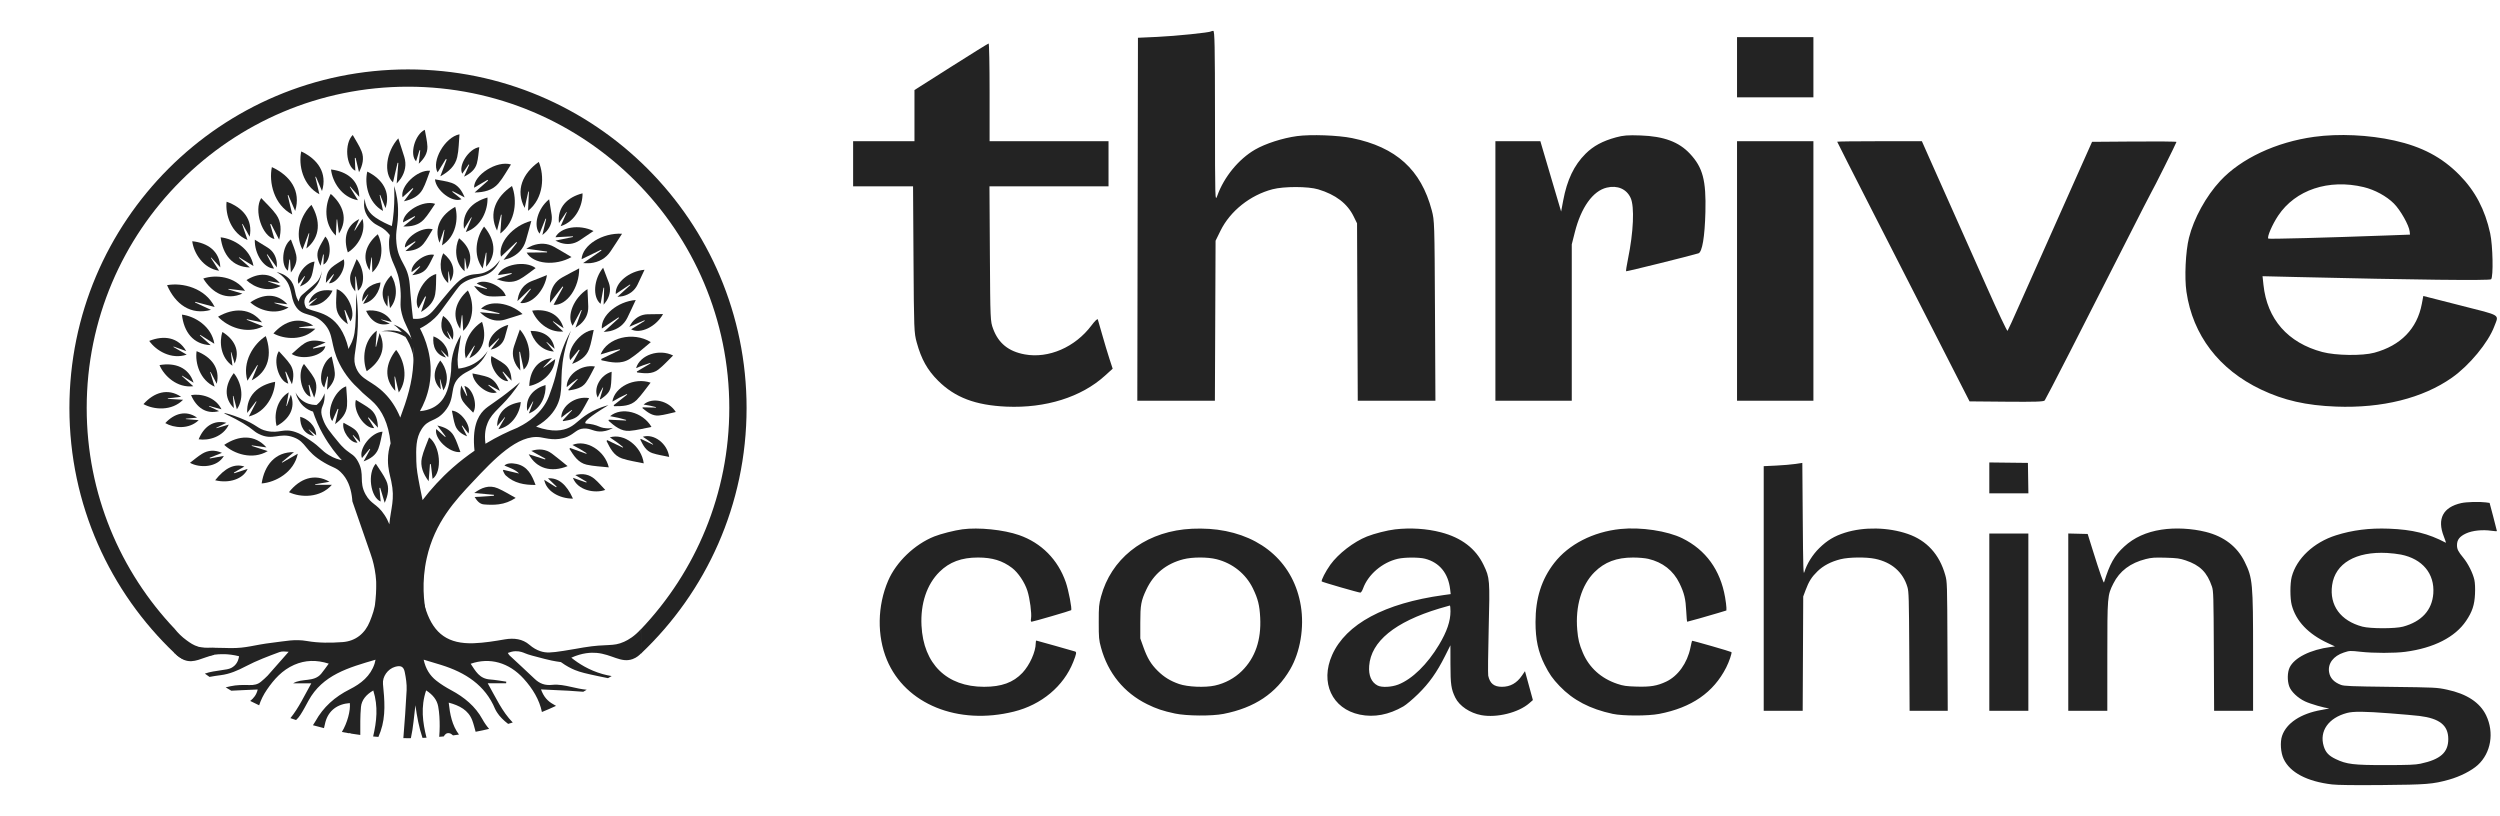 <svg width="674" height="220" viewBox="0 0 674 220" fill="none" xmlns="http://www.w3.org/2000/svg">
<path d="M106.114 61.133C105.985 62.161 105.84 63.189 105.703 64.217C105.505 63.909 105.317 63.626 105.111 63.378C105.257 62.666 105.454 61.964 105.651 60.944C105.857 61.03 106.011 61.09 106.105 61.133H106.114Z" fill="#232323"/>
<path d="M106.114 61.133C105.985 62.161 105.84 63.189 105.703 64.217C105.505 63.909 105.317 63.626 105.111 63.378C105.257 62.666 105.454 61.964 105.651 60.944C105.857 61.03 106.011 61.09 106.105 61.133H106.114Z" fill="#232323"/>
<path d="M162.774 115.385C161.617 115.171 161.343 114.785 159.92 114.459C158.481 114.117 157.924 114.322 157.804 114.057C157.616 113.671 158.575 112.557 164.033 109.224C162.971 109.499 161.437 109.987 159.723 110.878C156.433 112.6 155.559 114.22 153.494 115.248C151.764 116.105 149.005 116.636 144.532 115.025C147.814 113.131 149.339 110.989 150.127 109.413C152.124 105.386 150.71 102.207 152.064 95.421C152.603 92.697 153.374 90.529 153.931 89.141C152.723 91.292 152.004 93.125 151.575 94.325C150.247 98.103 150.436 99.8 148.876 104.341C148.182 106.397 147.822 107.425 147.197 108.522C144.824 112.669 140.891 114.605 139.477 115.325C137.018 116.327 134.062 117.707 130.884 119.635C130.507 116.961 130.995 115.136 131.466 114.023C132.803 110.81 135.399 109.841 139.135 104.632C139.614 103.955 139.983 103.398 140.206 103.064C139.76 103.45 139.092 104.015 138.269 104.683C133.617 108.47 131.749 109.259 130.369 110.664C128.759 112.309 127.268 115.359 127.928 121.519C126.008 122.839 124.029 124.347 122.067 126.078C118.828 128.931 116.147 131.912 113.928 134.817C113.696 133.746 113.448 132.581 113.208 131.313C112.599 128.125 112.291 126.48 112.24 124.373C112.154 120.988 112.077 118.144 113.696 115.65C115.547 112.797 117.363 113.86 119.848 110.964C123.104 107.16 120.859 104.289 124.098 101.453C125.94 99.843 127.696 99.885 129.804 97.315C130.652 96.287 131.166 95.293 131.475 94.625C130.935 95.439 129.787 96.929 127.791 98.052C126.085 99.003 124.5 99.277 123.566 99.371C123.464 98.823 123.361 97.966 123.369 96.929C123.387 95.978 123.489 95.353 123.764 93.631C123.884 92.928 124.063 91.763 124.286 90.272C123.438 91.66 122.333 93.836 121.844 96.672C121.484 98.78 121.819 99.166 121.45 101.419C121.065 103.792 120.542 106.954 118.092 109.002C117.432 109.55 115.89 110.638 113.216 110.844C114.167 109.156 115.213 106.808 115.753 103.895C117.089 96.638 114.39 90.76 113.216 88.55C114.227 88.044 115.735 87.171 117.226 85.74C118.4 84.609 118.974 83.7 120.336 81.824C122.615 78.688 123.755 77.112 124.243 76.709C127.568 74.027 130.729 75.389 133.385 72.391C134.148 71.525 134.568 70.634 134.791 70.086C134.157 70.994 133.086 72.245 131.423 73.11C129.358 74.19 128.305 73.65 126.317 74.267C124.029 74.97 122.436 76.889 119.257 80.736C117.021 83.435 116.018 85.208 113.679 85.8C112.737 86.031 111.897 85.997 111.34 85.919C111.263 85.303 111.152 84.369 111.04 83.246C110.68 79.751 110.552 77.643 110.466 76.709C109.969 71.088 107.433 70.908 106.885 65.579C106.508 61.869 107.424 61.278 107.313 56.274C107.279 54.801 107.073 52.693 106.251 50.14C106.328 51.682 106.379 54.09 106.148 57.011C106.011 58.768 105.822 60.001 105.634 60.944C104.708 60.567 102.738 59.702 101.238 58.648C100.322 58.005 99.825 57.457 99.465 56.925C99.328 56.728 99.105 56.403 98.908 55.949C98.497 55.032 98.368 54.184 98.334 53.55C98.171 54.235 97.914 55.76 98.599 57.388C99.079 58.528 99.808 59.247 100.236 59.65C101.538 60.901 102.326 60.807 103.732 61.955C104.117 62.272 104.606 62.726 105.103 63.369C104.948 64.114 104.854 64.859 104.888 65.99C105.025 71.123 107.364 71.414 107.947 77.866C108.264 81.353 107.63 81.79 108.324 84.549C109.095 87.625 110.269 88.541 111.023 91.737C111.588 94.093 111.528 95.944 111.434 97.82C111.186 103.175 109.704 107.751 107.913 112.575C106.756 109.721 105.265 107.639 103.74 106.089C100.27 102.559 97.451 102.576 96.046 99.277C94.984 96.827 95.892 95.276 96.329 90.263C96.569 87.445 96.654 83.615 96.038 78.988C96.038 80.822 96.003 82.364 95.978 83.486C95.858 87.376 95.789 89.347 95.266 91.103C94.727 92.86 94.298 93.142 93.973 94.093C92.859 89.244 90.785 86.931 89.063 85.714C86.733 84.06 84.394 83.949 82.569 83.066C82.2 82.424 81.978 81.713 82.097 80.976C82.355 79.348 84.068 78.902 85.439 76.88C86.356 75.527 86.664 74.113 86.776 73.059C86.57 74.207 86.159 74.995 85.807 75.518C85.559 75.886 85.199 76.341 82.714 78.422C81.463 79.468 81.112 79.733 80.821 80.359C80.675 80.676 80.581 80.993 80.538 81.301C80.495 81.233 80.452 81.164 80.41 81.096C79.167 79.005 79.87 77.103 77.993 75.184C76.871 74.036 75.5 73.556 74.583 73.342C75.063 73.616 75.783 74.079 76.486 74.815C78.945 77.36 78.148 79.905 79.613 82.407C81.515 85.662 84.351 83.949 87.392 87.248C90.143 90.238 88.943 92.851 91.471 97.966C93.099 101.248 95.224 103.501 96.723 104.855C98.068 106.346 99.619 107.365 100.921 108.71C102.806 110.664 104.751 113.885 105.308 119.523C104.854 120.954 104.597 122.299 104.588 124.004C104.588 126.48 105.111 127.988 105.488 129.762C106.542 134.654 105.351 137.019 104.965 141.346C104.64 140.506 104.211 139.649 103.646 138.81C101.658 135.794 100.065 136.025 98.557 133.292C96.637 129.788 98.445 127.954 96.517 124.424C95.549 122.642 94.787 122.548 93.382 121.4C93.202 121.254 93.039 121.117 92.885 120.971C92.216 120.354 91.754 119.832 91.582 119.626C88.823 116.276 87.804 115.093 87.076 113.046C86.767 112.172 86.519 111.384 86.664 110.484C86.767 109.858 86.964 109.619 87.195 108.899C87.392 108.265 87.598 107.314 87.504 106.037C87.367 106.466 87.144 106.997 86.784 107.571C86.313 108.316 85.782 108.83 85.379 109.164C84.814 109.19 83.597 109.164 82.294 108.479C80.675 107.631 79.921 106.294 79.673 105.797C79.801 106.294 80.024 106.98 80.444 107.716C80.65 108.085 81.044 108.77 81.763 109.456C82.689 110.33 83.7 110.758 84.385 110.972C84.634 111.726 85.019 112.797 85.567 114.065C87.384 118.187 89.68 121.177 90.837 122.565C91.394 123.242 91.814 123.713 92.156 124.056C91.282 123.876 90.203 123.619 88.661 122.685C86.536 121.408 86.579 120.68 83.511 118.632C81.789 117.484 80.941 116.91 79.69 116.49C76.365 115.342 75.406 116.927 72.013 116.207C69.357 115.642 69.545 114.588 64.644 112.66C62.511 111.821 60.498 111.246 60.446 111.392C60.395 111.538 62.588 112.343 65.51 114.091C68.337 115.788 68.269 116.233 69.743 116.978C73.632 118.941 75.26 116.482 79.116 117.878C82.706 119.18 81.978 121.554 87.41 124.724C89.783 126.12 90.511 126.001 91.822 127.251C93.741 129.068 94.521 131.51 94.838 133.652C94.924 134.174 94.967 134.671 95.001 135.143V135.16C95.755 137.353 96.912 140.695 98.342 144.799C99.979 149.52 100.167 150.034 100.382 150.771C101.324 154.009 102.078 158.884 100.878 165.653C102.995 165.533 105.248 165.465 107.63 165.49C110.226 165.516 112.677 165.645 114.956 165.833C114.262 162.414 113.619 156.897 115.05 150.471C117.2 140.797 122.753 134.894 127.576 129.779C133.026 123.996 139.589 116.978 145.706 117.895C147.206 118.118 149.99 119.026 152.955 117.741C155.011 116.85 155.439 115.659 157.367 115.53C159.312 115.402 160.16 116.533 162.405 116.31C163.639 116.19 164.616 115.736 165.25 115.368C164.17 115.556 163.348 115.479 162.791 115.368L162.774 115.385Z" fill="#232323"/>
<path d="M164.119 126.001C162.072 125.769 160.075 125.709 158.165 125.281C155.868 124.758 154.686 122.848 153.529 121.014L153.692 120.766L158.062 122.342L158.156 122.196C157.539 121.811 156.939 121.4 156.314 121.04C155.671 120.663 155.003 120.329 154.326 119.96C158.027 118.375 163.091 121.468 164.128 126.009L164.119 126.001Z" fill="#232323"/>
<path d="M133.163 133.404C131.398 133.241 129.633 133.078 127.859 132.915C129.753 131.502 131.843 130.636 134.2 131.647C135.845 132.35 137.361 133.335 139.023 134.235C137.575 135.203 136.05 135.76 134.448 135.965C133.137 136.137 131.784 136.103 130.464 135.991C129.376 135.897 128.656 135.117 127.962 133.995C129.796 133.875 131.475 133.772 133.146 133.661L133.163 133.404V133.404Z" fill="#232323"/>
<path d="M153.024 125.667C148.595 127.474 144.619 126.318 142.537 122.462C144.096 122.959 145.527 123.413 146.95 123.867L147.052 123.67L143.231 121.562C145.27 120.911 147.13 121.066 148.8 122.291C150.223 123.345 151.568 124.501 153.024 125.667V125.667Z" fill="#232323"/>
<path d="M135.734 126.669L139.95 127.663C138.853 126.54 137.388 126.112 135.991 125.521C136.583 124.886 137.868 124.775 139.264 125.075C142.289 125.735 143.386 128.099 144.388 130.738C141.363 130.773 138.596 130.276 136.343 128.177C135.991 127.851 135.829 127.32 135.58 126.883L135.726 126.669H135.734Z" fill="#232323"/>
<path d="M154.464 128.819L158.071 130.087L158.165 129.908L155.098 128.074C157.163 127.534 158.902 127.911 160.358 129.179C161.387 130.062 162.261 131.124 163.177 132.084C160.367 133.103 155.715 132.212 154.455 128.819H154.464Z" fill="#232323"/>
<path d="M154.481 134.432C150.591 134.424 147.215 132.273 146.727 129.36L149.922 131.356L150.085 131.219L147.729 128.957C150.505 128.752 152.733 130.559 154.472 134.432H154.481Z" fill="#232323"/>
<path d="M60.352 122.916L56.591 123.602L56.522 123.413L59.838 122.094C57.885 121.228 56.111 121.34 54.466 122.351C53.309 123.062 52.281 123.97 51.219 124.775C53.832 126.232 58.57 126.078 60.352 122.925V122.916Z" fill="#232323"/>
<path d="M58.014 129.48C61.792 130.405 65.588 129.128 66.762 126.412L63.18 127.578L63.052 127.406L65.879 125.778C63.24 124.913 60.636 126.138 58.014 129.471V129.48Z" fill="#232323"/>
<path d="M173.553 124.921C171.539 124.484 169.56 124.227 167.701 123.601C165.464 122.847 164.488 120.825 163.52 118.889L163.708 118.658L167.889 120.671L167.992 120.534C167.418 120.089 166.861 119.617 166.278 119.197C165.679 118.76 165.045 118.358 164.411 117.921C168.249 116.713 172.979 120.303 173.553 124.929V124.921Z" fill="#232323"/>
<path d="M180.399 123.182C178.839 122.839 177.297 122.642 175.858 122.153C174.127 121.571 173.365 120.003 172.619 118.495L172.765 118.315L176.012 119.874L176.098 119.772C175.652 119.42 175.224 119.06 174.761 118.735C174.29 118.392 173.81 118.084 173.313 117.75C176.295 116.816 179.962 119.6 180.407 123.19L180.399 123.182Z" fill="#232323"/>
<path d="M182.199 111.075C180.648 111.41 179.166 111.864 177.658 112.018C175.85 112.206 174.513 111.093 173.211 110.039L173.262 109.816L176.844 109.893L176.878 109.765C176.33 109.627 175.79 109.482 175.242 109.37C174.676 109.25 174.111 109.173 173.519 109.071C175.833 106.997 180.305 108.008 182.19 111.075H182.199Z" fill="#232323"/>
<path d="M175.644 115.094C173.622 115.471 171.695 116.011 169.741 116.156C167.393 116.336 165.697 114.854 164.061 113.44L164.138 113.149L168.773 113.372L168.816 113.209C168.113 113.02 167.419 112.806 166.708 112.643C165.98 112.472 165.251 112.344 164.489 112.198C167.556 109.593 173.305 111.058 175.636 115.094H175.644Z" fill="#232323"/>
<path d="M175.404 103.158C174.127 104.769 173.022 106.44 171.642 107.836C169.98 109.516 167.735 109.507 165.568 109.516L165.439 109.25L169.089 106.38L169.012 106.225C168.361 106.542 167.693 106.842 167.05 107.176C166.39 107.528 165.756 107.913 165.088 108.29C165.696 104.306 171 101.65 175.404 103.167V103.158Z" fill="#232323"/>
<path d="M181.479 95.833C180.125 97.144 178.917 98.523 177.494 99.629C175.781 100.948 173.742 100.665 171.771 100.417L171.685 100.16L175.352 97.992L175.301 97.847C174.667 98.052 174.033 98.241 173.408 98.472C172.765 98.703 172.139 98.978 171.488 99.252C172.525 95.704 177.666 93.931 181.487 95.85L181.479 95.833Z" fill="#232323"/>
<path d="M160.392 98.806C159.587 100.279 158.927 101.779 158.002 103.09C156.897 104.666 155.08 104.975 153.341 105.274L153.204 105.077L155.748 102.258L155.663 102.147C155.183 102.49 154.686 102.824 154.215 103.184C153.735 103.552 153.272 103.955 152.784 104.358C152.724 101.068 156.631 98.189 160.392 98.806V98.806Z" fill="#232323"/>
<path d="M175.463 92.235C173.527 93.803 171.779 95.482 169.783 96.759C167.384 98.301 164.728 97.692 162.174 97.136L162.089 96.784C163.776 95.979 165.464 95.165 167.152 94.359L167.101 94.154C166.244 94.351 165.387 94.531 164.539 94.762C163.674 95.002 162.817 95.285 161.926 95.559C163.699 91.018 170.665 89.279 175.463 92.235V92.235Z" fill="#232323"/>
<path d="M158.825 107.34C158.011 108.762 157.342 110.21 156.426 111.478C155.32 112.995 153.547 113.261 151.842 113.535L151.705 113.338L154.232 110.63L154.155 110.519C153.675 110.844 153.195 111.161 152.724 111.504C152.244 111.855 151.79 112.241 151.311 112.618C151.311 109.405 155.166 106.672 158.816 107.331L158.825 107.34Z" fill="#232323"/>
<path d="M155.157 88.318L156.836 83.64L156.665 83.58L154.377 87.822C152.681 85.165 154.703 80.282 158.378 77.951C158.456 79.562 158.55 81.104 158.593 82.655C158.644 84.566 157.873 86.134 156.476 87.393C156.116 87.719 155.671 87.967 155.165 88.327L155.157 88.318Z" fill="#232323"/>
<path d="M162.766 89.484L166.887 85.723L166.75 85.569L162.252 88.576C161.96 85.046 166.527 81.267 171.394 80.882C170.622 82.518 169.911 84.103 169.14 85.663C168.189 87.582 166.595 88.73 164.548 89.253C164.017 89.39 163.451 89.398 162.757 89.493L162.766 89.484Z" fill="#232323"/>
<path d="M166.45 80.025L169.946 76.838L169.826 76.709L166.013 79.262C165.765 76.272 169.638 73.059 173.767 72.733C173.116 74.121 172.508 75.467 171.857 76.786C171.051 78.414 169.698 79.391 167.967 79.828C167.513 79.939 167.033 79.956 166.442 80.025H166.45Z" fill="#232323"/>
<path d="M169.654 88.105L173.75 86.348L173.818 86.502L170.151 88.782C172.619 90.153 176.877 88.079 178.762 84.669C177.314 84.686 175.935 84.686 174.547 84.729C172.842 84.789 171.479 85.569 170.425 86.879C170.151 87.222 169.954 87.633 169.663 88.105H169.654Z" fill="#232323"/>
<path d="M162.74 82.133L162.877 77.575H162.706L161.918 81.919C159.681 80.085 160.058 75.253 162.603 72.177C163.126 73.556 163.648 74.876 164.128 76.212C164.719 77.866 164.488 79.451 163.623 80.95C163.4 81.344 163.083 81.679 162.74 82.141V82.133Z" fill="#232323"/>
<path d="M157.206 70.935L162.167 67.525L162.039 67.336L156.795 69.881C157.009 66.068 162.441 62.709 167.702 63.018C166.64 64.654 165.646 66.239 164.592 67.79C163.298 69.701 161.422 70.695 159.16 70.943C158.568 71.012 157.96 70.943 157.206 70.935V70.935Z" fill="#232323"/>
<path d="M151.842 89.372C147.772 89.749 144.55 86.553 143.471 83.752C147.421 83.195 150.831 84.583 151.936 88.481L149.117 86.596L149.048 86.708L151.842 89.372V89.372Z" fill="#232323"/>
<path d="M81.551 67.293C79.22 62.881 81.302 57.757 83.959 55.23C86.443 59.419 86.469 63.909 82.596 66.985C82.87 65.58 83.136 64.252 83.393 62.923L83.239 62.898C82.699 64.294 82.168 65.691 81.542 67.293H81.551Z" fill="#232323"/>
<path d="M78.799 57.826C73.796 55.221 72.451 49.103 73.299 45.051C78.302 47.356 81.207 51.52 79.579 56.866C78.937 55.384 78.328 53.979 77.72 52.574L77.557 52.651C77.951 54.296 78.345 55.941 78.799 57.834V57.826Z" fill="#232323"/>
<path d="M86.107 52.367C81.609 49.994 80.427 44.476 81.215 40.826C85.713 42.934 88.309 46.695 86.81 51.502C86.236 50.165 85.696 48.897 85.156 47.629L85.011 47.698C85.362 49.18 85.705 50.662 86.107 52.367V52.367Z" fill="#232323"/>
<path d="M149.349 94.771C145.939 94.634 143.626 91.644 143.043 89.21C146.376 89.185 149.032 90.701 149.52 94.051L147.396 92.183L147.327 92.269L149.34 94.779L149.349 94.771Z" fill="#232323"/>
<path d="M149.683 96.81C149.34 100.88 145.639 103.493 142.691 104.067C142.828 100.083 144.791 96.973 148.818 96.561L146.478 99.012L146.573 99.098L149.683 96.81V96.81Z" fill="#232323"/>
<path d="M154.232 98.121C154.969 96.767 155.62 95.576 156.272 94.385L156.083 94.265L153.727 97.101C152.587 94.299 156.597 89.124 160.067 88.953C159.656 90.727 159.416 92.526 158.799 94.18C158.045 96.176 156.357 97.316 154.232 98.112V98.121Z" fill="#232323"/>
<path d="M140.284 99.894L140.002 94.839H140.19L141.193 99.629C143.617 97.529 143.069 92.174 140.156 88.833C139.616 90.384 139.068 91.866 138.579 93.357C137.971 95.208 138.279 96.956 139.273 98.6C139.53 99.029 139.89 99.397 140.284 99.894V99.894Z" fill="#232323"/>
<path d="M139.496 81.19L142.992 77.814L143.12 77.942L140.259 81.687C143.309 82.132 146.847 78.371 147.456 74.164C145.991 74.738 144.577 75.278 143.18 75.852C141.458 76.572 140.37 77.891 139.805 79.639C139.659 80.093 139.616 80.59 139.496 81.19V81.19Z" fill="#232323"/>
<path d="M148.26 81.661L151.67 77.223L151.841 77.368L149.237 82.184C152.835 82.424 156.219 77.514 156.142 72.348C154.557 73.196 153.024 73.976 151.524 74.824C149.673 75.869 148.662 77.574 148.337 79.75C148.251 80.316 148.294 80.916 148.268 81.661H148.26Z" fill="#232323"/>
<path d="M141.887 67.044L147.507 67.833L147.482 68.038L141.981 68.098C143.763 71.225 149.769 71.774 154.079 69.298C152.494 68.364 150.986 67.447 149.444 66.582C147.542 65.511 145.545 65.468 143.532 66.205C143.009 66.393 142.521 66.71 141.887 67.036V67.044Z" fill="#232323"/>
<path d="M134.363 115.702C138.133 114.957 140.189 111.212 140.412 108.394C136.694 108.942 133.995 111.11 134.038 114.922L136.077 112.472L136.171 112.549L134.363 115.702Z" fill="#232323"/>
<path d="M142.579 111.47C145.964 110.202 147.292 106.423 147.069 103.784C143.71 104.864 141.543 107.271 142.159 110.801L143.676 108.222L143.77 108.282L142.579 111.478V111.47Z" fill="#232323"/>
<path d="M100.382 73.419C103.475 70.566 103.252 65.905 101.847 63.154C98.703 65.793 97.417 69.349 99.636 72.879L100.142 69.426L100.27 69.443L100.382 73.41V73.419Z" fill="#232323"/>
<path d="M135.759 70.061L139.392 65.4L139.22 65.263L135.065 69.204C134.14 65.571 138.235 60.816 143.247 59.548C142.733 61.398 142.271 63.172 141.748 64.937C141.097 67.113 139.64 68.596 137.592 69.504C137.061 69.744 136.47 69.855 135.759 70.069V70.061Z" fill="#232323"/>
<path d="M130.148 72.374C127.372 68.733 128.477 63.78 130.5 61.09C133.378 64.508 134.09 68.561 131.048 71.928L131.151 68.133H131.005C130.731 69.478 130.457 70.814 130.14 72.365L130.148 72.374Z" fill="#232323"/>
<path d="M125.246 73.136C122.496 70.712 122.59 66.65 123.755 64.226C126.557 66.453 127.748 69.529 125.889 72.656L125.375 69.658L125.263 69.675L125.246 73.136Z" fill="#232323"/>
<path d="M120.844 76.324C118.359 74.139 118.445 70.472 119.498 68.278C122.026 70.292 123.097 73.068 121.418 75.878L120.955 73.179L120.852 73.196L120.835 76.315L120.844 76.324Z" fill="#232323"/>
<path d="M133.961 75.27C135.409 74.747 136.686 74.284 137.962 73.83L137.902 73.616L134.261 74.173C135.263 71.32 141.698 70.103 144.405 72.28C142.923 73.333 141.552 74.524 139.984 75.356C138.099 76.349 136.077 76.084 133.961 75.278V75.27Z" fill="#232323"/>
<path d="M127.809 77.069C129.042 77.377 130.131 77.643 131.219 77.909L131.27 77.729L128.511 76.444C130.508 74.944 135.494 77.052 136.359 79.794C134.86 79.837 133.369 80.034 131.913 79.879C130.156 79.7 128.888 78.586 127.809 77.061V77.069Z" fill="#232323"/>
<path d="M132.282 94.257L134.587 91.301L134.475 91.215L131.836 93.717C131.245 91.412 133.841 88.396 137.029 87.591C136.703 88.765 136.412 89.896 136.078 91.009C135.666 92.389 134.741 93.331 133.439 93.905C133.104 94.06 132.727 94.128 132.273 94.265L132.282 94.257Z" fill="#232323"/>
<path d="M129.395 84.18L134.638 84.635L134.655 84.438L129.694 83.247C131.956 80.788 137.5 81.542 140.884 84.669C139.256 85.183 137.697 85.706 136.129 86.168C134.193 86.742 132.376 86.365 130.705 85.277C130.268 84.995 129.9 84.609 129.395 84.18V84.18Z" fill="#232323"/>
<path d="M125.589 96.629C124.441 92.414 127.2 88.43 129.959 86.768C131.278 90.829 130.447 94.667 126.549 96.561L128.005 93.245L127.877 93.194C127.149 94.282 126.429 95.37 125.589 96.629V96.629Z" fill="#232323"/>
<path d="M137.901 102.628L135.614 100.177L135.476 100.289L137.019 102.756C134.637 102.919 131.749 98.635 132.486 95.996C133.711 96.742 135.005 97.367 136.093 98.241C137.404 99.295 137.841 100.846 137.91 102.628H137.901Z" fill="#232323"/>
<path d="M134.758 105.378L131.751 103.733L131.656 103.887L133.935 105.78C131.682 106.697 127.509 103.476 127.381 100.674C128.803 101.008 130.26 101.196 131.588 101.693C133.199 102.293 134.115 103.664 134.758 105.369V105.378Z" fill="#232323"/>
<path d="M124.365 103.955L125.804 106.722L125.958 106.654L125.196 104.058C127.372 104.512 128.888 109.07 127.569 111.255C126.661 110.278 125.658 109.396 124.896 108.342C123.988 107.065 123.988 105.566 124.365 103.946V103.955Z" fill="#232323"/>
<path d="M106.946 49.472L107.392 43.911L107.186 43.894L105.952 49.163C103.33 46.782 104.093 40.904 107.383 37.297C107.94 39.019 108.497 40.664 109.002 42.326C109.619 44.383 109.242 46.302 108.094 48.084C107.794 48.547 107.392 48.941 106.946 49.48V49.472Z" fill="#232323"/>
<path d="M103.27 56.874C99.217 54.621 98.24 49.575 99.02 46.259C103.081 48.264 105.386 51.742 103.93 56.095L102.49 52.531L102.353 52.59C102.644 53.953 102.936 55.307 103.27 56.874Z" fill="#232323"/>
<path d="M96.51 53.979C92.097 53.233 89.595 48.958 89.244 45.693C93.579 46.216 96.784 48.641 96.861 53.07L94.411 50.294L94.308 50.389C95.01 51.528 95.704 52.676 96.51 53.987V53.979Z" fill="#232323"/>
<path d="M90.546 63.523C87.23 60.336 87.573 55.246 89.166 52.273C92.551 55.221 93.87 59.145 91.377 62.949L90.906 59.171L90.76 59.188C90.692 60.567 90.623 61.938 90.546 63.523Z" fill="#232323"/>
<path d="M97.726 58.999C98.797 62.855 96.287 66.513 93.776 68.047C92.551 64.337 93.288 60.815 96.852 59.068L95.533 62.109L95.653 62.161L97.735 59.008L97.726 58.999Z" fill="#232323"/>
<path d="M108.883 54.278C109.799 53.044 110.613 51.956 111.427 50.868L111.256 50.722L108.523 53.19C107.794 50.26 112.49 45.702 115.951 46.027C115.291 47.724 114.803 49.472 113.955 51.022C112.927 52.89 111.093 53.781 108.883 54.27V54.278Z" fill="#232323"/>
<path d="M125.272 53.224C124.098 52.615 123.061 52.076 122.025 51.536L121.931 51.707L124.424 53.704C122.068 54.792 117.527 51.407 117.27 48.349C118.795 48.657 120.337 48.811 121.768 49.308C123.498 49.908 124.518 51.373 125.272 53.224Z" fill="#232323"/>
<path d="M125.11 47.63C125.615 46.464 126.061 45.436 126.506 44.417L126.344 44.331L124.622 46.833C123.482 44.622 126.378 40.073 129.214 39.67C129.008 41.152 128.948 42.652 128.563 44.057C128.1 45.753 126.789 46.816 125.11 47.63V47.63Z" fill="#232323"/>
<path d="M127.962 51.888C129.273 50.731 130.43 49.703 131.587 48.684L131.432 48.486L127.817 50.611C127.68 47.176 133.977 43.183 137.756 44.34C136.625 46.07 135.682 47.912 134.371 49.446C132.795 51.297 130.541 51.854 127.962 51.897V51.888Z" fill="#232323"/>
<path d="M118.709 47.535C119.335 45.89 119.883 44.433 120.431 42.977L120.2 42.874L117.981 46.464C116.242 43.465 119.96 36.953 123.876 36.208C123.687 38.282 123.713 40.364 123.267 42.343C122.736 44.725 120.997 46.292 118.718 47.535H118.709Z" fill="#232323"/>
<path d="M112.9 44.125C113.046 42.822 113.166 41.666 113.294 40.518L113.106 40.483L112.172 43.482C110.364 41.64 111.838 36.251 114.528 34.991C114.777 36.525 115.179 38.024 115.231 39.532C115.291 41.349 114.323 42.805 112.909 44.125H112.9Z" fill="#232323"/>
<path d="M108.736 61.055C109.893 60.113 110.912 59.282 111.923 58.451L111.795 58.271L108.65 59.959C108.65 57.028 114.134 53.841 117.313 54.955C116.293 56.394 115.428 57.928 114.262 59.188C112.857 60.704 110.921 61.115 108.728 61.055H108.736Z" fill="#232323"/>
<path d="M109.294 67.704C110.279 66.804 111.145 66.008 112.019 65.211L111.899 65.057L109.165 66.719C109.02 64.106 113.758 60.978 116.662 61.818C115.823 63.154 115.129 64.568 114.152 65.751C112.978 67.181 111.265 67.635 109.302 67.695L109.294 67.704Z" fill="#232323"/>
<path d="M111.134 74.182L113.293 71.886L113.182 71.766L110.963 73.359C110.672 71.14 114.502 68.176 117.029 68.698C116.404 69.889 115.898 71.14 115.144 72.211C114.236 73.505 112.805 74.002 111.143 74.182H111.134Z" fill="#232323"/>
<path d="M113.518 84.103C113.998 82.621 114.418 81.31 114.846 79.999L114.632 79.913L112.824 83.178C111.162 80.608 114.178 74.696 117.605 73.873C117.528 75.715 117.631 77.549 117.322 79.322C116.954 81.447 115.48 82.904 113.518 84.103Z" fill="#232323"/>
<path d="M74.627 72.091L72.065 68.553L71.937 68.647L73.882 72.408C71.114 72.323 68.57 68.441 68.698 64.62C69.906 65.365 71.071 66.051 72.219 66.788C73.633 67.696 74.387 69.033 74.61 70.669C74.67 71.097 74.627 71.534 74.636 72.083L74.627 72.091Z" fill="#232323"/>
<path d="M75.69 77.095C72.374 78.963 68.433 77.48 66.445 75.51C69.59 73.531 73.008 73.411 75.433 76.298L72.323 75.775L72.306 75.895L75.69 77.095V77.095Z" fill="#232323"/>
<path d="M77.797 82.896C74.207 85.098 69.769 83.615 67.49 81.516C70.892 79.194 74.67 78.929 77.472 82.03L74.01 81.576L73.993 81.705L77.789 82.896H77.797Z" fill="#232323"/>
<path d="M85.028 88.619C81.798 91.918 76.692 91.524 73.719 89.896C76.709 86.528 80.659 85.235 84.454 87.788L80.65 88.225L80.667 88.371C82.047 88.448 83.426 88.533 85.02 88.628L85.028 88.619Z" fill="#232323"/>
<path d="M66.71 102.645C65.184 97.598 68.389 92.697 71.653 90.615C73.384 95.465 72.501 100.134 67.858 102.542C68.432 101.145 68.972 99.817 69.511 98.489L69.357 98.429C68.517 99.766 67.678 101.102 66.71 102.645V102.645Z" fill="#232323"/>
<path d="M57.886 104.255C53.893 102.49 52.548 97.846 53.002 94.676C56.978 96.209 59.428 99.268 58.434 103.475L56.781 100.262L56.661 100.331C57.046 101.582 57.432 102.824 57.877 104.263L57.886 104.255Z" fill="#232323"/>
<path d="M52.118 104.127C47.791 104.666 44.244 101.376 43.002 98.429C47.2 97.692 50.876 99.054 52.195 103.176L49.12 101.273L49.051 101.393C50.028 102.267 50.996 103.133 52.118 104.135V104.127Z" fill="#232323"/>
<path d="M49.369 107.768C46.31 110.878 41.486 110.493 38.676 108.95C41.512 105.772 45.247 104.564 48.829 106.98L45.239 107.391L45.256 107.528C46.558 107.605 47.861 107.682 49.369 107.777V107.768Z" fill="#232323"/>
<path d="M50.328 95.61C46.206 97.032 42.059 94.539 40.234 91.909C44.193 90.324 48.066 90.906 50.208 94.659L46.806 93.425L46.763 93.554C47.894 94.205 49.025 94.856 50.336 95.61H50.328Z" fill="#232323"/>
<path d="M59.068 72.99C54.758 72.347 52.231 68.218 51.828 65.039C56.069 65.468 59.239 67.772 59.394 72.091L56.952 69.426L56.849 69.52C57.551 70.617 58.254 71.722 59.068 72.99Z" fill="#232323"/>
<path d="M62.649 98.6C59.479 96.424 59.059 92.174 59.967 89.501C63.163 91.472 64.791 94.522 63.258 98.009L62.349 94.95L62.238 94.984L62.658 98.592L62.649 98.6Z" fill="#232323"/>
<path d="M70.943 87.976C66.454 90.272 61.304 88.096 58.785 85.38C63.052 82.929 67.585 82.963 70.643 86.913C69.23 86.613 67.893 86.331 66.556 86.056L66.522 86.211C67.927 86.776 69.324 87.333 70.943 87.984V87.976Z" fill="#232323"/>
<path d="M57.79 92.689C57.053 87.976 52.529 85.243 49.051 84.823C49.548 89.45 52.084 92.903 56.805 93.049L53.875 90.392L53.977 90.281C55.185 91.044 56.394 91.806 57.79 92.68V92.689Z" fill="#232323"/>
<path d="M57.876 82.767C55.348 77.626 49.179 76.118 45.041 76.88C47.269 82.013 51.416 85.063 56.882 83.538C55.391 82.852 53.986 82.201 52.572 81.541L52.649 81.379C54.312 81.816 55.965 82.261 57.876 82.767V82.767Z" fill="#232323"/>
<path d="M66.076 78.414C63.377 74.481 58.117 73.967 54.801 75.09C57.243 79.057 61.03 81.07 65.348 79.159L61.561 78.028L61.604 77.883C63.026 78.046 64.44 78.217 66.076 78.406V78.414Z" fill="#232323"/>
<path d="M68.339 71.722C67.534 67.018 62.975 64.354 59.488 63.985C60.045 68.603 62.641 72.022 67.362 72.099L64.398 69.486L64.501 69.375C65.717 70.12 66.942 70.865 68.348 71.722H68.339Z" fill="#232323"/>
<path d="M66.728 64.697C62.316 62.897 60.696 57.859 61.09 54.381C65.477 55.932 68.253 59.196 67.302 63.823L65.4 60.361L65.272 60.438C65.734 61.792 66.197 63.137 66.728 64.697Z" fill="#232323"/>
<path d="M78.422 73.47C78.336 72.211 78.268 71.097 78.191 69.992H78.011L77.625 72.99C75.603 71.551 76.1 66.205 78.43 64.56C78.919 65.965 79.553 67.319 79.853 68.741C80.213 70.454 79.536 71.988 78.422 73.47V73.47Z" fill="#232323"/>
<path d="M75.261 64.619C74.473 63.077 73.77 61.715 73.076 60.361L72.845 60.464L73.993 64.448C70.66 63.737 68.372 56.728 70.411 53.387C71.799 54.895 73.333 56.248 74.481 57.876C75.869 59.838 75.861 62.135 75.261 64.619V64.619Z" fill="#232323"/>
<path d="M96.793 46.43C96.459 45.025 96.168 43.791 95.868 42.558L95.662 42.592L95.799 46.036C93.255 44.802 92.792 38.685 95.097 36.389C95.919 37.88 96.888 39.276 97.496 40.827C98.224 42.686 97.761 44.545 96.793 46.43V46.43Z" fill="#232323"/>
<path d="M80.873 77.231L82.227 74.515L82.089 74.438L80.487 76.52C79.596 74.55 82.321 70.745 84.797 70.531C84.548 71.808 84.428 73.102 84.034 74.301C83.555 75.749 82.372 76.606 80.881 77.231H80.873Z" fill="#232323"/>
<path d="M86.425 71.645L87.127 68.604L87.29 68.629L87.196 71.337C89.183 70.36 89.518 65.562 87.701 63.772C87.067 64.945 86.313 66.051 85.842 67.259C85.276 68.724 85.653 70.172 86.425 71.645Z" fill="#232323"/>
<path d="M87.856 76.272L89.903 73.916L90.032 74.019L88.687 76.367C90.906 76.435 93.442 72.348 92.671 69.915C91.557 70.652 90.374 71.277 89.398 72.126C88.215 73.154 87.864 74.61 87.856 76.272V76.272Z" fill="#232323"/>
<path d="M95.781 78.551V74.567H95.927L96.501 78.38C98.497 76.837 98.291 72.605 96.158 69.855C95.661 71.045 95.173 72.185 94.719 73.342C94.162 74.764 94.325 76.16 95.036 77.489C95.224 77.831 95.49 78.14 95.772 78.551H95.781Z" fill="#232323"/>
<path d="M97.906 81.918C100.853 81.302 102.438 78.354 102.584 76.144C99.679 76.606 97.58 78.32 97.64 81.31L99.216 79.374L99.285 79.434L97.897 81.918H97.906Z" fill="#232323"/>
<path d="M105.618 86.811C104.213 84.095 100.897 83.35 98.695 83.804C99.938 86.52 102.191 88.105 105.096 87.231L102.774 86.211L102.817 86.126L105.627 86.811H105.618Z" fill="#232323"/>
<path d="M105.146 83.067C107.511 80.368 106.894 76.435 105.455 74.233C103.021 76.752 102.259 79.888 104.461 82.681L104.572 79.708H104.684L105.138 83.067H105.146Z" fill="#232323"/>
<path d="M101.581 89.133C97.923 91.875 97.648 96.938 98.856 100.074C102.558 97.572 104.34 93.862 102.327 89.801L101.401 93.477L101.264 93.442C101.367 92.08 101.461 90.709 101.581 89.133Z" fill="#232323"/>
<path d="M107.511 105.814C110.227 102.027 108.942 97.015 106.8 94.333C103.973 97.897 103.382 102.053 106.578 105.386L106.355 101.53H106.5C106.826 102.884 107.143 104.246 107.511 105.806V105.814Z" fill="#232323"/>
<path d="M83.272 82.355C86.305 82.732 88.781 80.419 89.647 78.354C86.708 77.849 84.138 78.808 83.221 81.687L85.371 80.35L85.423 80.436L83.272 82.364V82.355Z" fill="#232323"/>
<path d="M59.709 110.347C58.116 107.04 54.166 106.046 51.51 106.518C52.915 109.816 55.562 111.787 59.067 110.836L56.316 109.542L56.368 109.439L59.709 110.347V110.347Z" fill="#232323"/>
<path d="M63.857 110.364C66.102 107.083 64.902 102.833 63.026 100.597C60.687 103.698 60.259 107.245 63.052 110.03L62.786 106.748H62.915L63.866 110.373L63.857 110.364Z" fill="#232323"/>
<path d="M67.088 112.275C71.706 111.152 74.054 106.423 74.174 102.936C69.615 103.809 66.394 106.628 66.642 111.332L69.033 108.196L69.153 108.291C68.493 109.559 67.842 110.818 67.088 112.275V112.275Z" fill="#232323"/>
<path d="M61.69 114.46C60.147 117.793 56.223 118.855 53.559 118.435C54.904 115.111 57.508 113.097 61.038 113.989L58.314 115.334L58.365 115.437L61.69 114.468V114.46Z" fill="#232323"/>
<path d="M53.566 113.277C50.936 115.831 46.883 115.419 44.553 114.066C46.995 111.444 50.165 110.501 53.129 112.6L50.096 112.875V112.986L53.558 113.277H53.566Z" fill="#232323"/>
<path d="M72.185 121.614C68.064 124.099 63.018 122.359 60.447 119.943C64.346 117.33 68.664 117.064 71.834 120.62L67.884 120.072L67.867 120.217C69.238 120.663 70.609 121.1 72.185 121.614V121.614Z" fill="#232323"/>
<path d="M89.466 130.713C86.339 134.294 81.061 134.191 77.908 132.692C80.787 129.05 84.771 127.491 88.832 129.882L84.951 130.558L84.977 130.704C86.399 130.704 87.83 130.704 89.466 130.704V130.713Z" fill="#232323"/>
<path d="M80.283 122.325C79.272 127.337 74.285 130.053 70.541 130.336C71.295 125.401 74.182 121.82 79.246 121.897C78.115 122.831 77.044 123.713 75.982 124.596L76.085 124.716C77.412 123.962 78.749 123.199 80.283 122.325Z" fill="#232323"/>
<path d="M85.252 117.407C85.183 114.717 82.844 112.858 80.934 112.369C80.874 115 82.048 117.116 84.678 117.536L83.23 115.839L83.299 115.788L85.261 117.407H85.252Z" fill="#232323"/>
<path d="M77.832 105.78C74.481 107.802 73.813 112.086 74.584 114.854C77.943 113.037 79.776 110.039 78.414 106.414L77.309 109.465L77.198 109.422L77.832 105.789V105.78Z" fill="#232323"/>
<path d="M93.777 87.41C93.443 86.048 93.151 84.84 92.852 83.64L93.049 83.58L94.462 86.63C96.124 84.429 93.803 78.919 90.778 77.951C90.727 79.613 90.513 81.258 90.675 82.869C90.872 84.806 92.098 86.211 93.777 87.41V87.41Z" fill="#232323"/>
<path d="M164.9 100.229C164.823 101.634 164.866 103.005 164.634 104.333C164.369 105.926 163.101 106.809 161.892 107.674L161.713 107.571L162.621 104.521L162.518 104.461C162.278 104.898 162.021 105.326 161.798 105.772C161.567 106.226 161.361 106.697 161.138 107.177C159.905 104.71 161.824 101.12 164.891 100.229H164.9Z" fill="#232323"/>
<path d="M78.706 103.586C78.123 102.361 77.609 101.282 77.095 100.194L76.915 100.271L77.721 103.424C75.133 102.79 73.505 97.246 75.184 94.676C76.238 95.884 77.403 96.989 78.26 98.291C79.297 99.859 79.237 101.659 78.706 103.586V103.586Z" fill="#232323"/>
<path d="M87.787 92.328C86.536 92.851 85.439 93.322 84.342 93.785L84.436 93.973L87.71 93.322C87.29 95.91 81.549 97.272 78.644 95.439C79.827 94.436 80.881 93.314 82.183 92.508C83.751 91.54 85.679 91.694 87.787 92.328Z" fill="#232323"/>
<path d="M84.702 107.228C84.231 105.968 83.811 104.855 83.391 103.741L83.203 103.801L83.734 106.979C81.232 106.131 80.084 100.519 81.952 98.12C82.886 99.405 83.948 100.588 84.694 101.95C85.585 103.586 85.379 105.36 84.694 107.219L84.702 107.228Z" fill="#232323"/>
<path d="M88.156 105.078C88.251 103.801 88.336 102.67 88.422 101.54L88.233 101.514L87.419 104.478C85.594 102.748 86.845 97.436 89.424 96.107C89.724 97.59 90.161 99.046 90.264 100.52C90.384 102.294 89.484 103.741 88.156 105.078V105.078Z" fill="#232323"/>
<path d="M90.341 114.348C90.667 112.883 90.958 111.581 91.241 110.287L91.027 110.227L89.579 113.526C87.754 111.204 90.11 105.249 93.323 104.152C93.417 105.926 93.683 107.682 93.554 109.413C93.392 111.495 92.106 113.02 90.333 114.348H90.341Z" fill="#232323"/>
<path d="M97.101 119.224L95.207 117.287L95.096 117.382L96.381 119.344C94.462 119.515 92.063 116.114 92.603 113.972C93.605 114.554 94.659 115.026 95.55 115.72C96.63 116.551 97.007 117.793 97.101 119.224V119.224Z" fill="#232323"/>
<path d="M101.882 115.299C100.974 114.297 100.168 113.414 99.363 112.532L99.209 112.652L100.888 115.419C98.232 115.565 95.088 110.75 95.945 107.819C97.298 108.668 98.729 109.379 99.929 110.373C101.368 111.572 101.831 113.303 101.891 115.291L101.882 115.299Z" fill="#232323"/>
<path d="M98.025 124.39C98.668 123.208 99.242 122.171 99.808 121.126L99.645 121.023L97.588 123.499C96.594 121.048 100.09 116.533 103.132 116.379C102.772 117.921 102.566 119.498 102.018 120.946C101.367 122.694 99.885 123.687 98.034 124.381L98.025 124.39Z" fill="#232323"/>
<path d="M103.716 135.563C103.279 134.097 102.894 132.795 102.5 131.501L102.285 131.553L102.637 135.211C99.852 134.055 98.995 127.586 101.317 125.007C102.277 126.541 103.391 127.971 104.128 129.574C105.019 131.501 104.633 133.506 103.716 135.563V135.563Z" fill="#232323"/>
<path d="M117.904 114.708C118.718 115.779 119.429 116.721 120.149 117.673L120.004 117.801L117.604 115.659C116.979 118.229 121.109 122.179 124.133 121.879C123.551 120.406 123.114 118.872 122.36 117.527C121.452 115.899 119.841 115.136 117.913 114.717L117.904 114.708Z" fill="#232323"/>
<path d="M125.932 117.639L124.493 114.82L124.63 114.725L126.292 116.867C127.089 114.751 124.27 110.836 121.828 110.707C122.119 112.044 122.282 113.406 122.719 114.657C123.25 116.165 124.441 117.03 125.932 117.63V117.639Z" fill="#232323"/>
<path d="M115.564 129.736C115.693 128.074 115.804 126.6 115.916 125.127H116.156L116.618 129.102C119.309 127.226 118.735 120.14 115.676 117.93C115.008 119.789 114.151 121.563 113.731 123.447C113.234 125.709 114.099 127.749 115.556 129.736H115.564Z" fill="#232323"/>
<path d="M124.878 89.21C128.066 86.1 127.706 81.182 126.138 78.303C122.882 81.182 121.623 84.986 124.073 88.653L124.51 84.986L124.647 85.003C124.724 86.331 124.793 87.668 124.878 89.201V89.21Z" fill="#232323"/>
<path d="M119.173 66.145C122.951 63.789 123.645 58.905 122.729 55.761C118.933 57.877 116.894 61.33 118.496 65.434L119.704 61.947L119.833 61.998C119.618 63.318 119.413 64.629 119.164 66.145H119.173Z" fill="#232323"/>
<path d="M125.589 62.546C129.804 61.115 131.595 56.514 131.423 53.25C127.242 54.441 124.475 57.337 125.092 61.707L127.062 58.588L127.182 58.665C126.677 59.899 126.171 61.133 125.58 62.555L125.589 62.546Z" fill="#232323"/>
<path d="M134.886 62.949C139.152 59.727 139.461 53.807 138.03 50.148C133.712 53.087 131.647 57.423 134.003 62.169C134.371 60.678 134.723 59.273 135.074 57.868L135.237 57.911C135.125 59.505 135.014 61.107 134.886 62.949Z" fill="#232323"/>
<path d="M142.366 56.84C146.65 53.43 146.813 47.364 145.254 43.645C140.91 46.764 138.905 51.262 141.45 56.06C141.792 54.527 142.109 53.079 142.435 51.631L142.598 51.674C142.521 53.31 142.452 54.947 142.366 56.84Z" fill="#232323"/>
<path d="M151.147 60.978C155.268 59.702 157.127 55.289 157.05 52.119C152.963 53.164 150.204 55.898 150.693 60.147L152.689 57.174L152.8 57.251C152.278 58.434 151.755 59.616 151.147 60.978Z" fill="#232323"/>
<path d="M121.999 91.591C122.848 88.927 121.177 86.305 119.455 85.174C118.504 87.736 118.941 90.22 121.382 91.523L120.534 89.364L120.62 89.329L121.999 91.583V91.591Z" fill="#232323"/>
<path d="M120.852 96.313C121.04 93.52 118.795 91.369 116.859 90.684C116.542 93.4 117.553 95.704 120.243 96.39L118.907 94.496L118.975 94.445L120.852 96.313V96.313Z" fill="#232323"/>
<path d="M119.531 105.24C121.331 102.49 120.277 99.003 118.692 97.186C116.807 99.783 116.507 102.721 118.855 104.975L118.58 102.267H118.683L119.523 105.24H119.531Z" fill="#232323"/>
<path d="M106.115 87.513C106.681 87.925 107.255 88.404 107.82 88.979C110.905 92.157 111.582 96.167 111.753 98.215C111.616 96.116 111.487 94.016 111.35 91.909C110.845 91.009 109.851 89.553 108.086 88.447C107.383 88.002 106.706 87.71 106.124 87.505L106.115 87.513Z" fill="#232323"/>
<path d="M108.78 89.689C107.855 89.372 106.492 89.038 104.847 89.081C104.05 89.107 103.348 89.209 102.748 89.347C103.605 89.261 104.941 89.235 106.492 89.646C107.752 89.981 108.728 90.495 109.388 90.914" fill="#232323"/>
<path d="M149.725 64.868L154.48 63.892L154.446 63.712L149.75 63.96C151.104 61.193 156.202 60.405 160.015 62.281C158.712 63.163 157.47 64.029 156.202 64.851C154.634 65.862 152.938 66.017 151.173 65.485C150.71 65.348 150.282 65.108 149.725 64.86V64.868Z" fill="#232323"/>
<path d="M146.222 63.36L147.25 58.99L147.087 58.947L145.468 62.983C143.677 60.772 144.988 56.188 148.047 53.73C148.278 55.169 148.527 56.54 148.724 57.919C148.963 59.624 148.432 61.106 147.31 62.383C147.019 62.717 146.65 62.983 146.23 63.351L146.222 63.36Z" fill="#232323"/>
<path d="M154.053 177.331C155.998 178.899 158.799 180.69 162.458 181.726C163.306 181.966 164.129 182.138 164.908 182.266L163.915 182.832C163.272 182.703 162.347 182.523 161.233 182.283C158.088 181.606 156.486 181.255 154.995 180.638C154.036 180.244 152.708 179.593 151.225 178.505C149.366 178.256 147.884 177.922 146.864 177.648C143.985 176.894 142.529 176.551 141.526 176.114C141.141 175.952 140.216 175.532 138.982 175.566C138.279 175.583 137.628 175.763 136.908 176.029C137.063 176.26 137.174 176.517 137.371 176.697C139.607 178.796 141.878 180.852 144.088 182.969C145.459 184.297 146.899 184.862 148.938 184.631C150.574 184.451 152.331 184.819 153.976 185.188C155.381 185.496 156.769 185.83 158.183 185.95C157.874 186.139 157.557 186.319 157.249 186.499C155.912 186.404 154.567 186.293 153.23 186.216C150.866 186.087 148.501 185.985 145.853 185.865C146.582 187.852 147.618 189.018 149.178 189.875C149.426 190.012 149.666 190.149 149.906 190.303C148.655 190.886 147.396 191.434 146.102 191.957C145.408 188.615 143.617 185.668 141.184 182.977C137.217 178.608 132.059 177.16 126.892 178.95C128.212 180.912 129.24 182.977 132.085 183.183C133.558 183.286 135.023 183.568 136.488 183.774C136.48 183.92 136.463 184.065 136.454 184.203H131.485C133.635 187.99 135.349 191.837 138.236 194.784C137.825 194.912 137.414 195.041 136.994 195.161C135.76 194.227 134.689 193.147 134.055 192.145C133.858 191.819 133.627 191.502 133.49 191.16C130.816 184.708 125.461 181.307 118.933 179.267C117.459 178.805 115.977 178.376 114.22 177.845C114.751 180.304 115.874 182.12 117.639 183.509C118.873 184.485 120.252 185.333 121.64 186.079C125.179 187.972 128.143 190.414 130.062 193.91C130.577 194.853 131.185 195.718 131.862 196.506C130.662 196.797 129.454 197.054 128.229 197.286C127.929 196.241 127.689 195.178 127.304 194.167C126.25 191.442 123.902 190.217 120.972 189.429C121.315 192.599 121.863 195.521 123.739 198.04C123.217 198.117 122.685 198.194 122.137 198.263C121.82 197.954 121.469 197.731 121.118 197.671C120.381 197.551 119.961 197.971 119.644 198.537C119.233 198.58 118.83 198.622 118.41 198.648C118.479 197.697 118.547 196.746 118.539 195.795C118.539 194.021 118.461 192.214 118.136 190.466C117.819 188.701 116.714 187.313 114.889 186.13C113.381 190.586 113.946 194.775 114.991 198.888C114.632 198.914 114.263 198.922 113.903 198.931C112.944 196.103 112.412 193.147 111.993 190.132C111.607 193.062 111.436 196.035 110.793 198.905C110.785 198.939 110.776 198.974 110.776 199.008C110.536 199.017 110.296 199.017 110.056 199.017C109.611 199.017 109.174 199.017 108.745 198.999C109.097 194.698 109.405 190.38 109.628 186.062C109.705 184.434 109.439 182.772 109.114 181.161C108.805 179.67 108.017 179.344 106.518 179.773C104.538 180.347 103.056 182.42 103.253 184.425C103.673 188.709 104.067 193.019 102.602 197.174C102.422 197.68 102.225 198.177 102.019 198.674C101.54 198.64 101.068 198.597 100.597 198.554C101.54 194.544 102.002 190.483 100.64 186.156C98.695 187.261 97.487 188.752 97.316 190.603C97.084 193.096 97.136 195.624 97.136 198.143C96.313 198.04 95.491 197.92 94.685 197.783C94.685 197.783 94.685 197.774 94.677 197.774C94.548 197.706 94.428 197.663 94.3 197.646C94.223 197.637 94.128 197.646 94.034 197.68H94.026C93.4 197.569 92.783 197.466 92.166 197.337C93.614 194.998 94.548 191.537 94.308 189.549C90.941 189.797 88.585 191.571 87.737 194.638C87.582 195.187 87.454 195.744 87.343 196.301C86.34 196.061 85.355 195.795 84.369 195.521C84.609 195.178 84.832 194.827 85.038 194.458C87.154 190.62 90.29 187.852 94.257 185.856C97.324 184.314 99.886 182.275 100.983 178.933C101.068 178.676 101.12 178.411 101.248 177.854C93.983 179.979 86.957 181.941 83.153 188.923C82.45 190.217 81.773 191.52 80.968 192.753C80.634 193.276 80.248 193.73 79.82 194.124C79.306 193.961 78.8 193.782 78.295 193.61C80.54 190.843 82.073 187.527 83.924 184.228H79.023C81.396 182.772 84.601 183.997 86.58 181.658C87.274 180.827 87.874 179.927 88.628 178.916C85.295 177.854 82.279 177.948 79.314 179.242C76.084 180.664 73.882 183.132 71.963 185.933C71.038 187.287 70.335 188.692 69.864 190.149C69.058 189.772 68.245 189.386 67.456 188.975C68.39 188.238 69.153 187.313 69.478 185.89C67.036 186.002 64.68 186.079 62.35 186.216C61.844 185.925 61.339 185.616 60.842 185.308C61.279 185.205 61.724 185.102 62.153 185.008C63.781 184.648 65.528 184.639 67.208 184.691C68.459 184.734 69.521 184.537 70.438 183.723C71.012 183.209 71.629 182.729 72.143 182.163C74.054 180.03 75.93 177.871 77.823 175.72C76.958 175.66 76.084 175.532 75.365 175.797C72.272 176.937 69.178 178.102 66.291 179.619C64.106 180.758 61.973 181.718 59.497 182.026C58.494 182.146 57.492 182.309 56.489 182.497C56.061 182.206 55.65 181.906 55.23 181.606C55.95 181.349 56.695 181.169 57.457 181.032C58.7 180.801 59.968 180.681 61.21 180.441C62.05 180.278 62.65 179.996 63.241 179.439C64.149 178.582 64.38 177.46 64.449 176.92C61.502 176.191 59.214 176.303 57.68 176.517C54.022 177.048 51.743 178.659 49.121 177.579C48.067 177.142 47.364 176.448 46.97 175.977C47.082 175.763 47.193 175.446 47.124 175.095C47.047 174.709 46.773 174.469 46.713 174.409C46.362 174.067 46.251 172.936 47.159 169.62C47.938 170.597 48.975 171.668 50.329 172.644C51.254 173.313 52.128 173.938 53.422 174.341C54.579 174.701 55.264 174.632 57.877 174.641C60.533 174.658 60.739 174.718 62.076 174.726C66.642 174.769 68.21 173.887 73.531 173.261C76.975 172.859 79.46 172.242 82.784 172.824C85.903 173.373 89.202 173.338 92.38 173.107C95.919 172.841 98.421 170.742 99.706 167.555C100.409 165.816 101.068 163.974 101.206 162.131C101.385 159.921 101.565 157.71 101.66 155.491H113.492C113.475 158.593 113.869 161.66 114.914 164.693C117.073 170.931 120.895 173.655 127.723 173.415C130.534 173.313 133.353 172.85 136.129 172.37C138.596 171.959 140.875 172.242 142.735 173.835C143.694 174.666 144.671 175.223 145.682 175.557C147.258 176.089 148.621 175.977 151.859 175.48C154.695 175.043 155.844 174.795 157.317 174.555C163.812 173.484 165.183 174.409 168.259 173.021C169.415 172.499 171.077 171.53 172.791 169.603C172.834 171.753 172.868 173.912 172.911 176.063C172.44 176.577 171.669 177.288 170.555 177.691C167.427 178.822 164.96 176.38 160.839 176.02C159.339 175.892 157.017 175.977 154.036 177.305L154.053 177.331Z" fill="#232323"/>
<path d="M57.697 176.526C57.706 175.901 57.783 175.284 57.894 174.659C55.315 174.736 53.388 174.847 51.066 173.545C50.68 173.33 50.38 173.133 50.2 173.005C49.266 174.076 48.332 175.138 47.398 176.209C47.81 176.715 48.564 177.503 49.72 177.949C52.299 178.942 54.501 177.297 57.697 176.561C57.697 176.543 57.697 176.535 57.697 176.518V176.526Z" fill="#232323"/>
<path d="M109.996 18.713C59.582 18.713 18.713 59.582 18.713 109.996C18.713 136.069 29.646 159.588 47.176 176.201V169.629C32.422 154.104 23.374 133.104 23.374 109.996C23.374 62.161 62.161 23.374 109.996 23.374C157.831 23.374 196.618 62.161 196.618 109.996C196.618 133.104 187.562 154.104 172.817 169.629V176.201C190.347 159.588 201.279 136.069 201.279 109.996C201.279 59.582 160.41 18.713 109.996 18.713V18.713Z" fill="#232323"/>
<path fill-rule="evenodd" clip-rule="evenodd" d="M326.509 8.463C326.196 8.774 316.917 9.722 312.017 9.945L306.791 10.182L306.705 59.112L306.619 108.042H317.077H327.535L327.626 86.475L327.718 64.907L329.037 62.221C331.644 56.908 337.043 52.602 343.076 51.024C346.145 50.221 352.673 50.233 355.379 51.045C360.093 52.462 363.237 54.862 364.947 58.349L365.86 60.211L365.955 84.126L366.051 108.042H376.52H386.99L386.871 83.788C386.755 60.08 386.735 59.472 386.01 56.724C383.115 45.752 376.407 39.67 364.51 37.229C360.77 36.462 353.394 36.195 349.683 36.693C345.832 37.209 341.151 38.716 338.351 40.34C333.945 42.895 330.005 47.701 328.201 52.719C327.578 54.451 327.574 54.287 327.562 31.394C327.551 12.4 327.47 8.323 327.099 8.323C326.852 8.323 326.586 8.386 326.509 8.463ZM468.304 18.126V26.239H478.599H488.894V18.126V10.013H478.599H468.304V18.126ZM256.413 18.009L246.54 24.276V31.173V38.07H238.27H230V44.154V50.239H238.079H246.158L246.282 69.929C246.402 88.958 246.431 89.71 247.148 92.324C248.386 96.838 250.02 99.76 252.922 102.649C257.465 107.17 262.99 109.263 271.349 109.63C281.886 110.092 291.519 107.071 297.869 101.312L299.976 99.401L299.097 96.708C298.614 95.226 297.748 92.341 297.172 90.296C296.597 88.251 296.057 86.373 295.972 86.123C295.879 85.85 295.2 86.492 294.262 87.741C289.852 93.617 282.69 96.722 276.264 95.543C271.898 94.742 269.191 92.551 267.748 88.649C266.992 86.606 266.98 86.328 266.87 68.408L266.759 50.239H282.809H298.858V44.154V38.07H282.825H266.792V24.887C266.792 17.636 266.678 11.712 266.539 11.723C266.4 11.733 261.843 14.562 256.413 18.009ZM435.667 37.031C432.073 38.009 429.557 39.366 427.461 41.457C424.361 44.551 422.483 48.477 421.437 54.056L420.879 57.028L418.601 49.324C417.348 45.086 416.089 40.821 415.803 39.845L415.284 38.07H409.221H403.159V73.056V108.042H413.454H423.749V86.959V65.875L424.583 62.58C426.274 55.903 429.441 51.48 433.172 50.584C436.065 49.889 438.528 50.953 439.625 53.373C440.691 55.725 440.393 62.569 438.908 69.813C438.55 71.562 438.319 73.056 438.396 73.133C438.506 73.243 455.466 69.037 457.901 68.297C458.914 67.988 459.608 63.873 459.778 57.169C459.995 48.612 459.081 45.163 455.613 41.45C452.619 38.244 448.556 36.738 442.313 36.519C438.851 36.397 437.658 36.489 435.667 37.031ZM623.91 36.889C613.64 38.298 604.194 42.727 598.575 48.77C594.758 52.874 591.429 58.934 590.146 64.113C589.231 67.808 588.903 74.814 589.465 78.661C591.173 90.363 598.236 99.622 609.565 105.012C615.725 107.943 621.744 109.312 629.817 109.619C642.209 110.091 653.159 107.359 661.034 101.83C665.745 98.522 670.828 92.37 672.461 87.999C673.706 84.668 674.587 85.214 663.343 82.349L653.325 79.796L652.923 81.927C651.663 88.617 647.243 93.16 640.112 95.093C636.89 95.967 629.739 95.869 626.104 94.902C616.799 92.425 611.211 86.055 610.229 76.803L609.981 74.466L618.886 74.679C650.961 75.447 671.212 75.681 671.602 75.29C672.24 74.651 672.072 66.219 671.355 62.915C669.97 56.526 667.317 51.488 663.065 47.173C658.36 42.398 652.966 39.543 645.513 37.882C638.665 36.356 630.525 35.982 623.91 36.889ZM468.304 73.056V108.042H478.599H488.894V73.056V38.07H478.599H468.304V73.056ZM495.307 38.208C495.307 38.284 499.688 46.917 505.042 57.391C510.396 67.866 517.453 81.684 520.725 88.098C523.997 94.513 527.645 101.662 528.833 103.986L530.992 108.211L540.952 108.301C548.663 108.37 550.987 108.294 551.25 107.963C551.616 107.501 561.935 87.361 572.945 65.619C576.711 58.183 579.904 51.946 580.04 51.76C580.407 51.261 586.781 38.497 586.781 38.262C586.781 38.151 581.66 38.101 575.4 38.15L564.02 38.239L561.529 43.816C550.882 67.653 547.172 75.983 544.513 82.014C542.833 85.825 541.356 89.059 541.231 89.2C541.106 89.341 538.623 84.093 535.712 77.538C532.802 70.983 528.516 61.36 526.188 56.154C523.86 50.949 521.097 44.75 520.048 42.38L518.14 38.07H506.724C500.445 38.07 495.307 38.132 495.307 38.208ZM637.243 50.44C640.225 51.152 643.401 52.878 645.389 54.865C647.156 56.632 649.477 60.743 649.646 62.408L649.732 63.253L643.657 63.476C627.25 64.079 611.7 64.49 611.536 64.325C611.137 63.926 612.595 60.533 614.198 58.134C618.843 51.179 627.807 48.186 637.243 50.44Z" fill="#232323"/>
<path fill-rule="evenodd" clip-rule="evenodd" d="M484.035 125.082C483.006 125.238 480.664 125.435 478.83 125.522L475.497 125.679V158.652V191.625H480.751H486.005L486.077 176.217L486.149 160.809L486.786 159.103C487.663 156.751 488.42 155.554 490.001 154.017C491.572 152.491 493.62 151.419 496.215 150.764C498.451 150.2 503.104 150.144 505.536 150.653C510.021 151.59 513.06 154.253 514.248 158.288C514.608 159.509 514.661 161.364 514.739 175.64L514.828 191.625H519.968H525.109L525.034 174.255C524.961 157.137 524.953 156.859 524.441 155.039C522.872 149.454 519.462 145.714 514.326 143.942C509.063 142.127 502.491 142.003 497.386 143.621C494.539 144.524 492.6 145.688 490.475 147.772C488.652 149.559 487.134 151.999 486.456 154.231C486.182 155.135 486.125 153.298 486.024 140.035L485.907 124.8L484.035 125.082ZM536.318 128.835V132.994H541.586H546.855L546.791 128.897L546.727 124.8L541.522 124.738L536.318 124.676V128.835ZM663.573 135.627C658.639 136.723 656.985 139.874 658.851 144.618C659.239 145.602 659.486 146.371 659.4 146.326C654.654 143.82 650.404 142.77 644.04 142.531C638.798 142.334 634.225 142.908 629.771 144.321C623.78 146.222 619.153 150.565 617.847 155.512C617.377 157.294 617.378 161.33 617.85 163.117C618.99 167.437 622.3 170.928 627.574 173.374L629.508 174.272L628.353 174.425C622.877 175.15 618.543 177.318 617.283 179.963C616.676 181.237 616.622 183.447 617.161 185.006C617.655 186.438 619.454 188.158 621.439 189.097C622.902 189.789 626.792 190.911 627.871 190.951C628.144 190.962 627.234 191.167 625.85 191.408C620.309 192.37 616.412 194.937 615.245 198.391C614.675 200.077 614.869 202.912 615.671 204.614C617.396 208.275 621.979 210.688 628.718 211.484C630.209 211.66 634.634 211.714 642.169 211.649C654.245 211.544 655.9 211.411 660.256 210.192C663.221 209.362 666.343 207.776 668.012 206.251C671.57 203.001 672.492 197.514 670.262 192.867C668.594 189.393 665.056 187.066 659.713 185.929C656.959 185.343 656.669 185.329 644.508 185.177C633.712 185.043 631.979 184.973 631.1 184.636C629.212 183.911 628.179 182.795 627.92 181.199C627.545 178.882 629.079 176.847 631.902 175.92C633.463 175.408 633.559 175.403 636.429 175.72C639.951 176.109 645.589 176.112 648.485 175.726C656.173 174.702 661.897 171.785 664.865 167.38C666.524 164.918 667.126 163.1 667.262 160.148C667.334 158.593 667.269 157.145 667.091 156.339C666.693 154.534 665.392 151.929 664.113 150.381C662.707 148.677 662.406 148.074 662.405 146.96C662.405 145.532 663.115 144.615 664.838 143.819C666.554 143.027 669.249 142.743 671.702 143.095C672.506 143.211 673.165 143.245 673.166 143.17C673.167 143.096 672.724 141.359 672.182 139.309L671.195 135.583L670.158 135.443C668.497 135.218 664.969 135.317 663.573 135.627ZM259.467 142.702C257.319 142.989 253.632 143.925 251.871 144.631C246.569 146.757 241.627 151.493 239.455 156.53C236.527 163.32 236.4 171.42 239.121 177.925C244.106 189.844 258.262 195.601 273.352 191.846C280.789 189.996 286.752 185.007 289.343 178.468C290.222 176.249 290.302 175.773 289.817 175.637C289.593 175.574 287.193 174.887 284.483 174.11C281.774 173.333 279.484 172.697 279.395 172.697C279.307 172.697 279.234 173.02 279.234 173.414C279.234 175.705 277.604 179.327 275.639 181.405C273.171 184.013 270.01 185.162 265.304 185.162C255.234 185.162 248.957 179.02 248.436 168.658C248.138 162.732 249.871 157.554 253.284 154.173C255.967 151.516 259.217 150.307 263.678 150.307C267.521 150.307 270.267 151.148 272.855 153.118C274.493 154.365 276.255 156.989 276.985 159.27C277.648 161.34 278.185 165.395 277.971 166.714C277.866 167.366 277.908 167.618 278.12 167.617C278.523 167.614 288.615 164.672 288.779 164.509C289.063 164.229 288.088 159.131 287.338 156.97C285.218 150.86 280.763 146.364 274.746 144.263C270.584 142.809 263.835 142.12 259.467 142.702ZM319.199 142.721C308.008 143.987 299.523 150.853 296.843 160.809C296.269 162.941 296.221 163.471 296.221 167.734C296.221 171.992 296.269 172.525 296.834 174.591C298.719 181.474 303.028 186.768 309.252 189.844C311.75 191.078 313.536 191.677 316.779 192.369C319.905 193.035 326.695 193.087 329.849 192.468C338.249 190.821 344.07 186.927 347.843 180.43C350.554 175.761 351.659 169.15 350.702 163.326C348.85 152.061 340.468 144.411 328.215 142.802C325.431 142.436 321.991 142.406 319.199 142.721ZM376.102 142.717C374.059 142.95 370.511 143.851 368.542 144.636C364.973 146.058 360.802 149.273 358.662 152.251C357.388 154.024 356.099 156.543 356.353 156.765C356.587 156.971 366.27 159.771 366.745 159.771C366.934 159.771 367.254 159.288 367.479 158.663C368.835 154.895 372.654 151.627 376.84 150.653C378.691 150.223 382.604 150.214 384.212 150.636C388.089 151.654 390.455 154.544 390.957 158.874L391.107 160.171L389.149 160.441C373.283 162.631 362.874 168.225 359.154 176.56C355.834 183.999 359.122 191.104 366.605 192.661C370.461 193.464 374.438 192.712 378.365 190.438C379.1 190.012 380.871 188.521 382.299 187.124C385.308 184.181 387.369 181.277 389.579 176.867L391.033 173.967L391.041 179.054C391.051 184.532 391.237 185.814 392.349 188.08C393.452 190.327 396.28 192.233 399.363 192.805C403.532 193.579 409.379 192.129 412.276 189.604L413.266 188.74L412.479 185.855C412.047 184.268 411.567 182.514 411.413 181.959L411.134 180.948L410.336 182.117C408.931 184.176 407.174 185.163 404.918 185.161C402.782 185.16 401.684 184.271 401.225 182.173C401.129 181.735 401.185 176.074 401.349 169.593C401.686 156.207 401.655 155.81 399.973 152.304C397.856 147.889 394.03 144.964 388.469 143.511C384.677 142.521 380.283 142.238 376.102 142.717ZM436.899 142.616C429.521 143.369 422.92 146.75 419.026 151.77C415.592 156.197 413.974 161.302 413.975 167.707C413.975 172.404 414.686 175.733 416.425 179.195C417.701 181.734 418.574 182.98 420.463 184.955C424.099 188.758 428.663 191.148 434.794 192.46C437.525 193.044 444.294 193.047 447.309 192.466C456.057 190.782 461.945 186.71 465.378 179.968C466.172 178.41 466.993 176.001 466.796 175.807C466.626 175.639 456.272 172.663 456.179 172.755C456.139 172.794 455.936 173.654 455.728 174.666C454.881 178.776 452.372 182.274 449.199 183.768C446.765 184.915 444.958 185.218 441.227 185.108C438.404 185.024 437.683 184.92 435.998 184.356C431.652 182.898 428.441 179.994 426.737 175.981C425.761 173.681 425.447 172.394 425.223 169.776C424.681 163.432 426.395 157.707 429.872 154.25C432.616 151.522 435.835 150.304 440.287 150.31C441.756 150.312 443.509 150.463 444.364 150.662C448.248 151.566 451.143 153.833 452.801 157.269C454.071 159.901 454.451 161.48 454.61 164.791C454.685 166.347 454.802 167.619 454.871 167.619C455.061 167.619 460.579 166.058 463.157 165.275L465.438 164.582V163.822C465.438 163.405 465.278 162.14 465.082 161.013C463.807 153.669 459.882 148.252 453.579 145.133C449.544 143.136 442.386 142.056 436.899 142.616ZM582.742 142.793C578.643 143.421 575.315 144.934 572.671 147.371C570.019 149.815 568.811 151.959 567.249 157.001C567.134 157.37 566.145 154.543 564.099 147.998L562.837 143.959L560.221 143.894L557.605 143.828V167.727V191.625H562.868H568.131L568.135 177.025C568.14 160.65 568.148 160.548 569.759 157.322C571.442 153.953 574.354 151.758 578.525 150.716C580.101 150.322 580.909 150.269 583.905 150.357C586.939 150.448 587.684 150.548 589.248 151.077C593.141 152.393 595.038 154.285 596.345 158.155C596.742 159.328 596.78 160.645 596.85 175.525L596.925 191.625H602.178H607.431V176.266C607.431 157.105 607.319 155.873 605.171 151.481C603.165 147.379 599.593 144.628 594.682 143.402C590.884 142.454 586.433 142.226 582.742 142.793ZM536.318 167.734V191.625H541.581H546.844V167.734V143.843H541.581H536.318V167.734ZM647.307 149.516C653.088 150.669 656.406 154.662 656.02 160.002C655.695 164.493 652.868 167.588 647.851 168.945C645.747 169.515 639.055 169.511 636.905 168.939C631.013 167.372 627.972 163.206 628.738 157.751C629.562 151.883 635.135 148.624 643.572 149.078C644.73 149.14 646.411 149.337 647.307 149.516ZM327.982 150.762C332.324 151.858 335.884 154.717 337.787 158.637C339.141 161.427 339.579 163.177 339.748 166.484C340.06 172.551 338.419 177.334 334.803 180.903C332.839 182.84 330.278 184.222 327.534 184.825C324.863 185.411 320.19 185.207 317.87 184.404C315.53 183.593 313.818 182.54 312.124 180.868C310.316 179.084 309.325 177.443 308.265 174.476L307.423 172.12L307.423 167.85C307.424 163.113 307.637 161.947 309.045 158.963C311.054 154.705 314.377 151.98 319.027 150.779C321.443 150.154 325.544 150.147 327.982 150.762ZM391.05 164.801C391.05 167.46 390.088 170.28 387.974 173.815C384.807 179.11 380.732 183.09 376.975 184.554C375.154 185.264 372.528 185.391 371.417 184.824C369.721 183.959 368.931 182.121 369.13 179.507C369.633 172.93 376.059 167.674 388.009 164.066C389.489 163.62 390.778 163.25 390.875 163.244C390.971 163.238 391.05 163.938 391.05 164.801ZM644.363 192.317C647.659 192.571 651.228 192.887 652.293 193.019C657.73 193.696 660.049 195.556 660.056 199.243C660.063 202.864 657.943 204.749 652.578 205.889C651.172 206.187 649.315 206.263 643.221 206.27C634.518 206.28 632.647 206.055 629.716 204.649C627.817 203.739 626.985 202.847 626.476 201.178C625.239 197.123 627.742 193.544 632.743 192.216C634.471 191.756 637.409 191.782 644.363 192.317Z" fill="#232323"/>
</svg>
